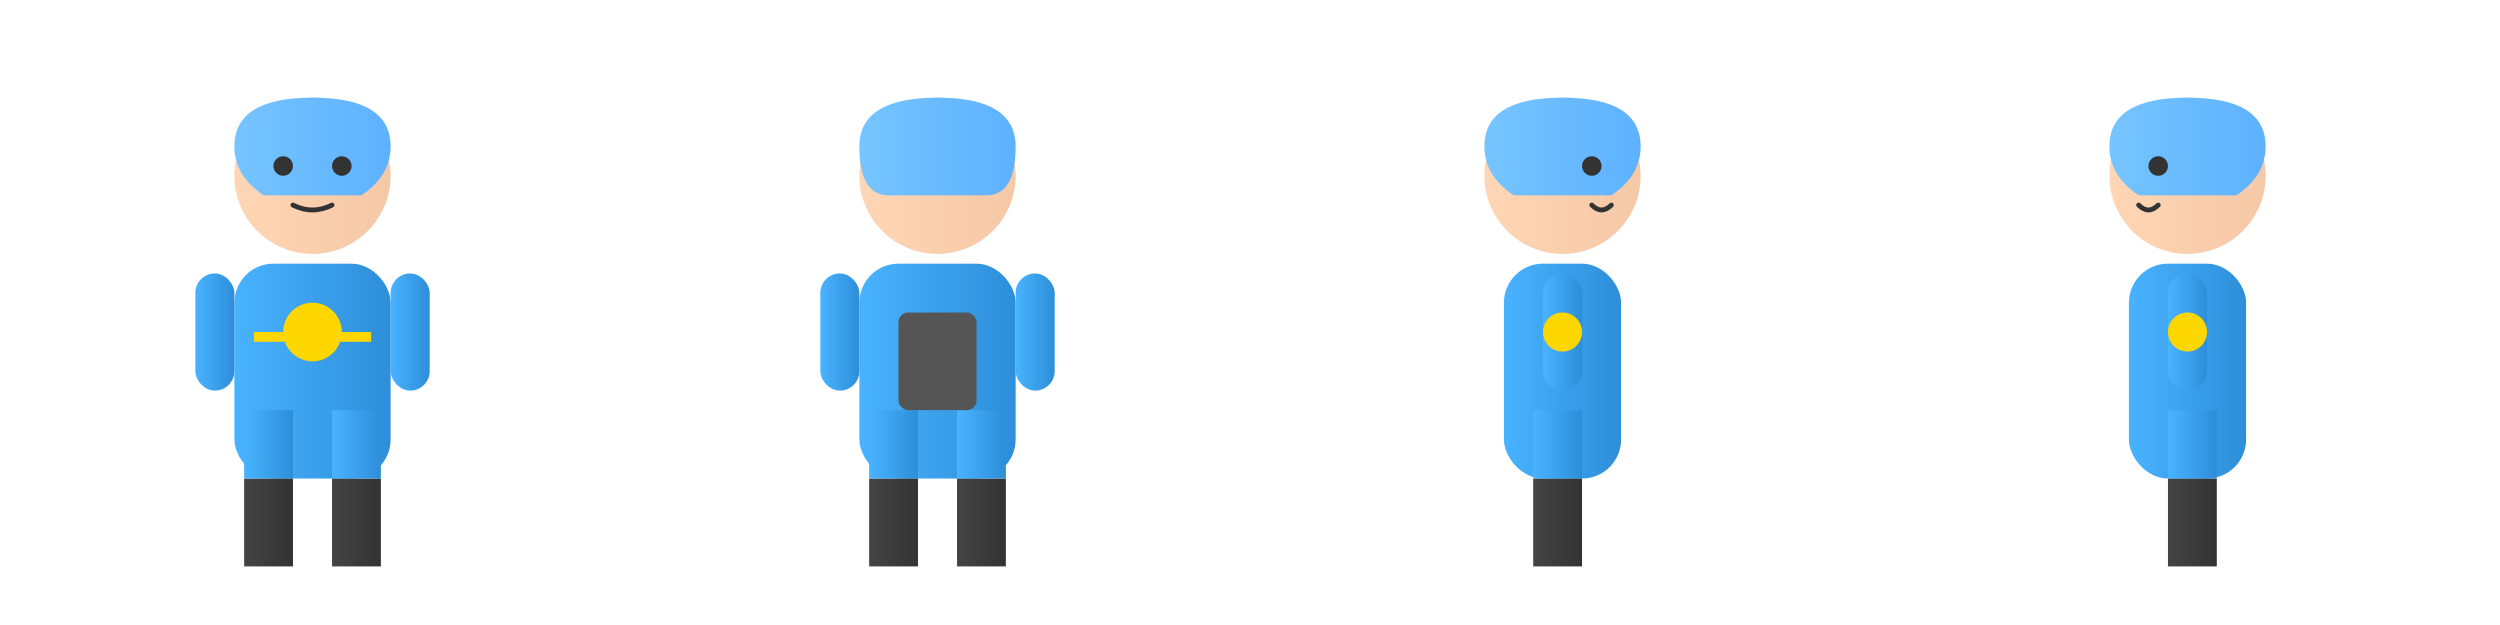 <svg xmlns="http://www.w3.org/2000/svg" viewBox="0 0 256 64" width="256" height="64">
  <!-- Color Palette -->
  <defs>
    <!-- Character colors -->
    <linearGradient id="skin" x1="0%" y1="0%" x2="100%" y2="0%">
      <stop offset="0%" style="stop-color:#FFD6B5"/>
      <stop offset="100%" style="stop-color:#F5C8A6"/>
    </linearGradient>
    <linearGradient id="suit" x1="0%" y1="0%" x2="100%" y2="0%">
      <stop offset="0%" style="stop-color:#49B3FF"/>
      <stop offset="100%" style="stop-color:#2D8ED9"/>
    </linearGradient>
    <linearGradient id="boots" x1="0%" y1="0%" x2="100%" y2="0%">
      <stop offset="0%" style="stop-color:#444444"/>
      <stop offset="100%" style="stop-color:#333333"/>
    </linearGradient>
    <linearGradient id="helmet" x1="0%" y1="0%" x2="100%" y2="0%">
      <stop offset="0%" style="stop-color:#76C5FF"/>
      <stop offset="100%" style="stop-color:#5DB1FF"/>
    </linearGradient>
    <!-- Shadows and highlights -->
    <filter id="shadow" x="-20%" y="-20%" width="140%" height="140%">
      <feDropShadow dx="0.5" dy="0.5" stdDeviation="0.5" flood-color="#00000044"/>
    </filter>
  </defs>

  <!-- Front View - Idle Position -->
  <g transform="translate(32, 32)">
    <!-- Body -->
    <rect x="-8" y="-5" width="16" height="22" rx="4" fill="url(#suit)" filter="url(#shadow)"/>
    
    <!-- Head -->
    <circle cx="0" cy="-14" r="8" fill="url(#skin)" filter="url(#shadow)"/>
    
    <!-- Helmet -->
    <path d="M-8,-17 Q-8,-22 0,-22 Q8,-22 8,-17 Q8,-14 5,-12 L-5,-12 Q-8,-14 -8,-17Z" fill="url(#helmet)" filter="url(#shadow)"/>
    
    <!-- Face -->
    <circle cx="-3" cy="-15" r="1" fill="#333"/>
    <circle cx="3" cy="-15" r="1" fill="#333"/>
    <path d="M-2,-11 Q0,-10 2,-11" fill="none" stroke="#333" stroke-width="0.5" stroke-linecap="round"/>
    
    <!-- Arms -->
    <rect x="-12" y="-4" width="4" height="12" rx="2" fill="url(#suit)" filter="url(#shadow)"/>
    <rect x="8" y="-4" width="4" height="12" rx="2" fill="url(#suit)" filter="url(#shadow)"/>
    
    <!-- Legs -->
    <rect x="-7" y="17" width="5" height="9" fill="url(#boots)" filter="url(#shadow)"/>
    <rect x="2" y="17" width="5" height="9" fill="url(#boots)" filter="url(#shadow)"/>
    <rect x="-7" y="10" width="5" height="7" fill="url(#suit)" filter="url(#shadow)"/>
    <rect x="2" y="10" width="5" height="7" fill="url(#suit)" filter="url(#shadow)"/>
    
    <!-- Equipment -->
    <circle cx="0" cy="2" r="3" fill="#FFD700" filter="url(#shadow)"/>
    <rect x="-6" y="2" width="12" height="1" fill="#FFD700" filter="url(#shadow)"/>
  </g>

  <!-- Back View - Idle Position -->
  <g transform="translate(96, 32)">
    <!-- Body -->
    <rect x="-8" y="-5" width="16" height="22" rx="4" fill="url(#suit)" filter="url(#shadow)"/>
    
    <!-- Head -->
    <circle cx="0" cy="-14" r="8" fill="url(#skin)" filter="url(#shadow)"/>
    
    <!-- Helmet -->
    <path d="M-8,-17 Q-8,-22 0,-22 Q8,-22 8,-17 Q8,-12 5,-12 L-5,-12 Q-8,-12 -8,-17Z" fill="url(#helmet)" filter="url(#shadow)"/>
    
    <!-- Arms -->
    <rect x="-12" y="-4" width="4" height="12" rx="2" fill="url(#suit)" filter="url(#shadow)"/>
    <rect x="8" y="-4" width="4" height="12" rx="2" fill="url(#suit)" filter="url(#shadow)"/>
    
    <!-- Legs -->
    <rect x="-7" y="17" width="5" height="9" fill="url(#boots)" filter="url(#shadow)"/>
    <rect x="2" y="17" width="5" height="9" fill="url(#boots)" filter="url(#shadow)"/>
    <rect x="-7" y="10" width="5" height="7" fill="url(#suit)" filter="url(#shadow)"/>
    <rect x="2" y="10" width="5" height="7" fill="url(#suit)" filter="url(#shadow)"/>
    
    <!-- Equipment -->
    <rect x="-4" y="0" width="8" height="10" rx="1" fill="#555" filter="url(#shadow)"/>
  </g>

  <!-- Left Side View - Idle Position -->
  <g transform="translate(160, 32)">
    <!-- Body -->
    <rect x="-6" y="-5" width="12" height="22" rx="4" fill="url(#suit)" filter="url(#shadow)"/>
    
    <!-- Head -->
    <circle cx="0" cy="-14" r="8" fill="url(#skin)" filter="url(#shadow)"/>
    
    <!-- Helmet -->
    <path d="M-8,-17 Q-8,-22 0,-22 Q8,-22 8,-17 Q8,-14 5,-12 L-5,-12 Q-8,-14 -8,-17Z" fill="url(#helmet)" filter="url(#shadow)"/>
    
    <!-- Face -->
    <circle cx="3" cy="-15" r="1" fill="#333"/>
    <path d="M3,-11 Q4,-10 5,-11" fill="none" stroke="#333" stroke-width="0.5" stroke-linecap="round"/>
    
    <!-- Arms -->
    <rect x="-2" y="-4" width="4" height="12" rx="2" fill="url(#suit)" filter="url(#shadow)"/>
    
    <!-- Legs -->
    <rect x="-3" y="17" width="5" height="9" fill="url(#boots)" filter="url(#shadow)"/>
    <rect x="-3" y="10" width="5" height="7" fill="url(#suit)" filter="url(#shadow)"/>
    
    <!-- Equipment -->
    <circle cx="0" cy="2" r="2" fill="#FFD700" filter="url(#shadow)"/>
  </g>

  <!-- Right Side View - Idle Position -->
  <g transform="translate(224, 32)">
    <!-- Body -->
    <rect x="-6" y="-5" width="12" height="22" rx="4" fill="url(#suit)" filter="url(#shadow)"/>
    
    <!-- Head -->
    <circle cx="0" cy="-14" r="8" fill="url(#skin)" filter="url(#shadow)"/>
    
    <!-- Helmet -->
    <path d="M-8,-17 Q-8,-22 0,-22 Q8,-22 8,-17 Q8,-14 5,-12 L-5,-12 Q-8,-14 -8,-17Z" fill="url(#helmet)" filter="url(#shadow)"/>
    
    <!-- Face -->
    <circle cx="-3" cy="-15" r="1" fill="#333"/>
    <path d="M-5,-11 Q-4,-10 -3,-11" fill="none" stroke="#333" stroke-width="0.5" stroke-linecap="round"/>
    
    <!-- Arms -->
    <rect x="-2" y="-4" width="4" height="12" rx="2" fill="url(#suit)" filter="url(#shadow)"/>
    
    <!-- Legs -->
    <rect x="-2" y="17" width="5" height="9" fill="url(#boots)" filter="url(#shadow)"/>
    <rect x="-2" y="10" width="5" height="7" fill="url(#suit)" filter="url(#shadow)"/>
    
    <!-- Equipment -->
    <circle cx="0" cy="2" r="2" fill="#FFD700" filter="url(#shadow)"/>
  </g>
</svg>
